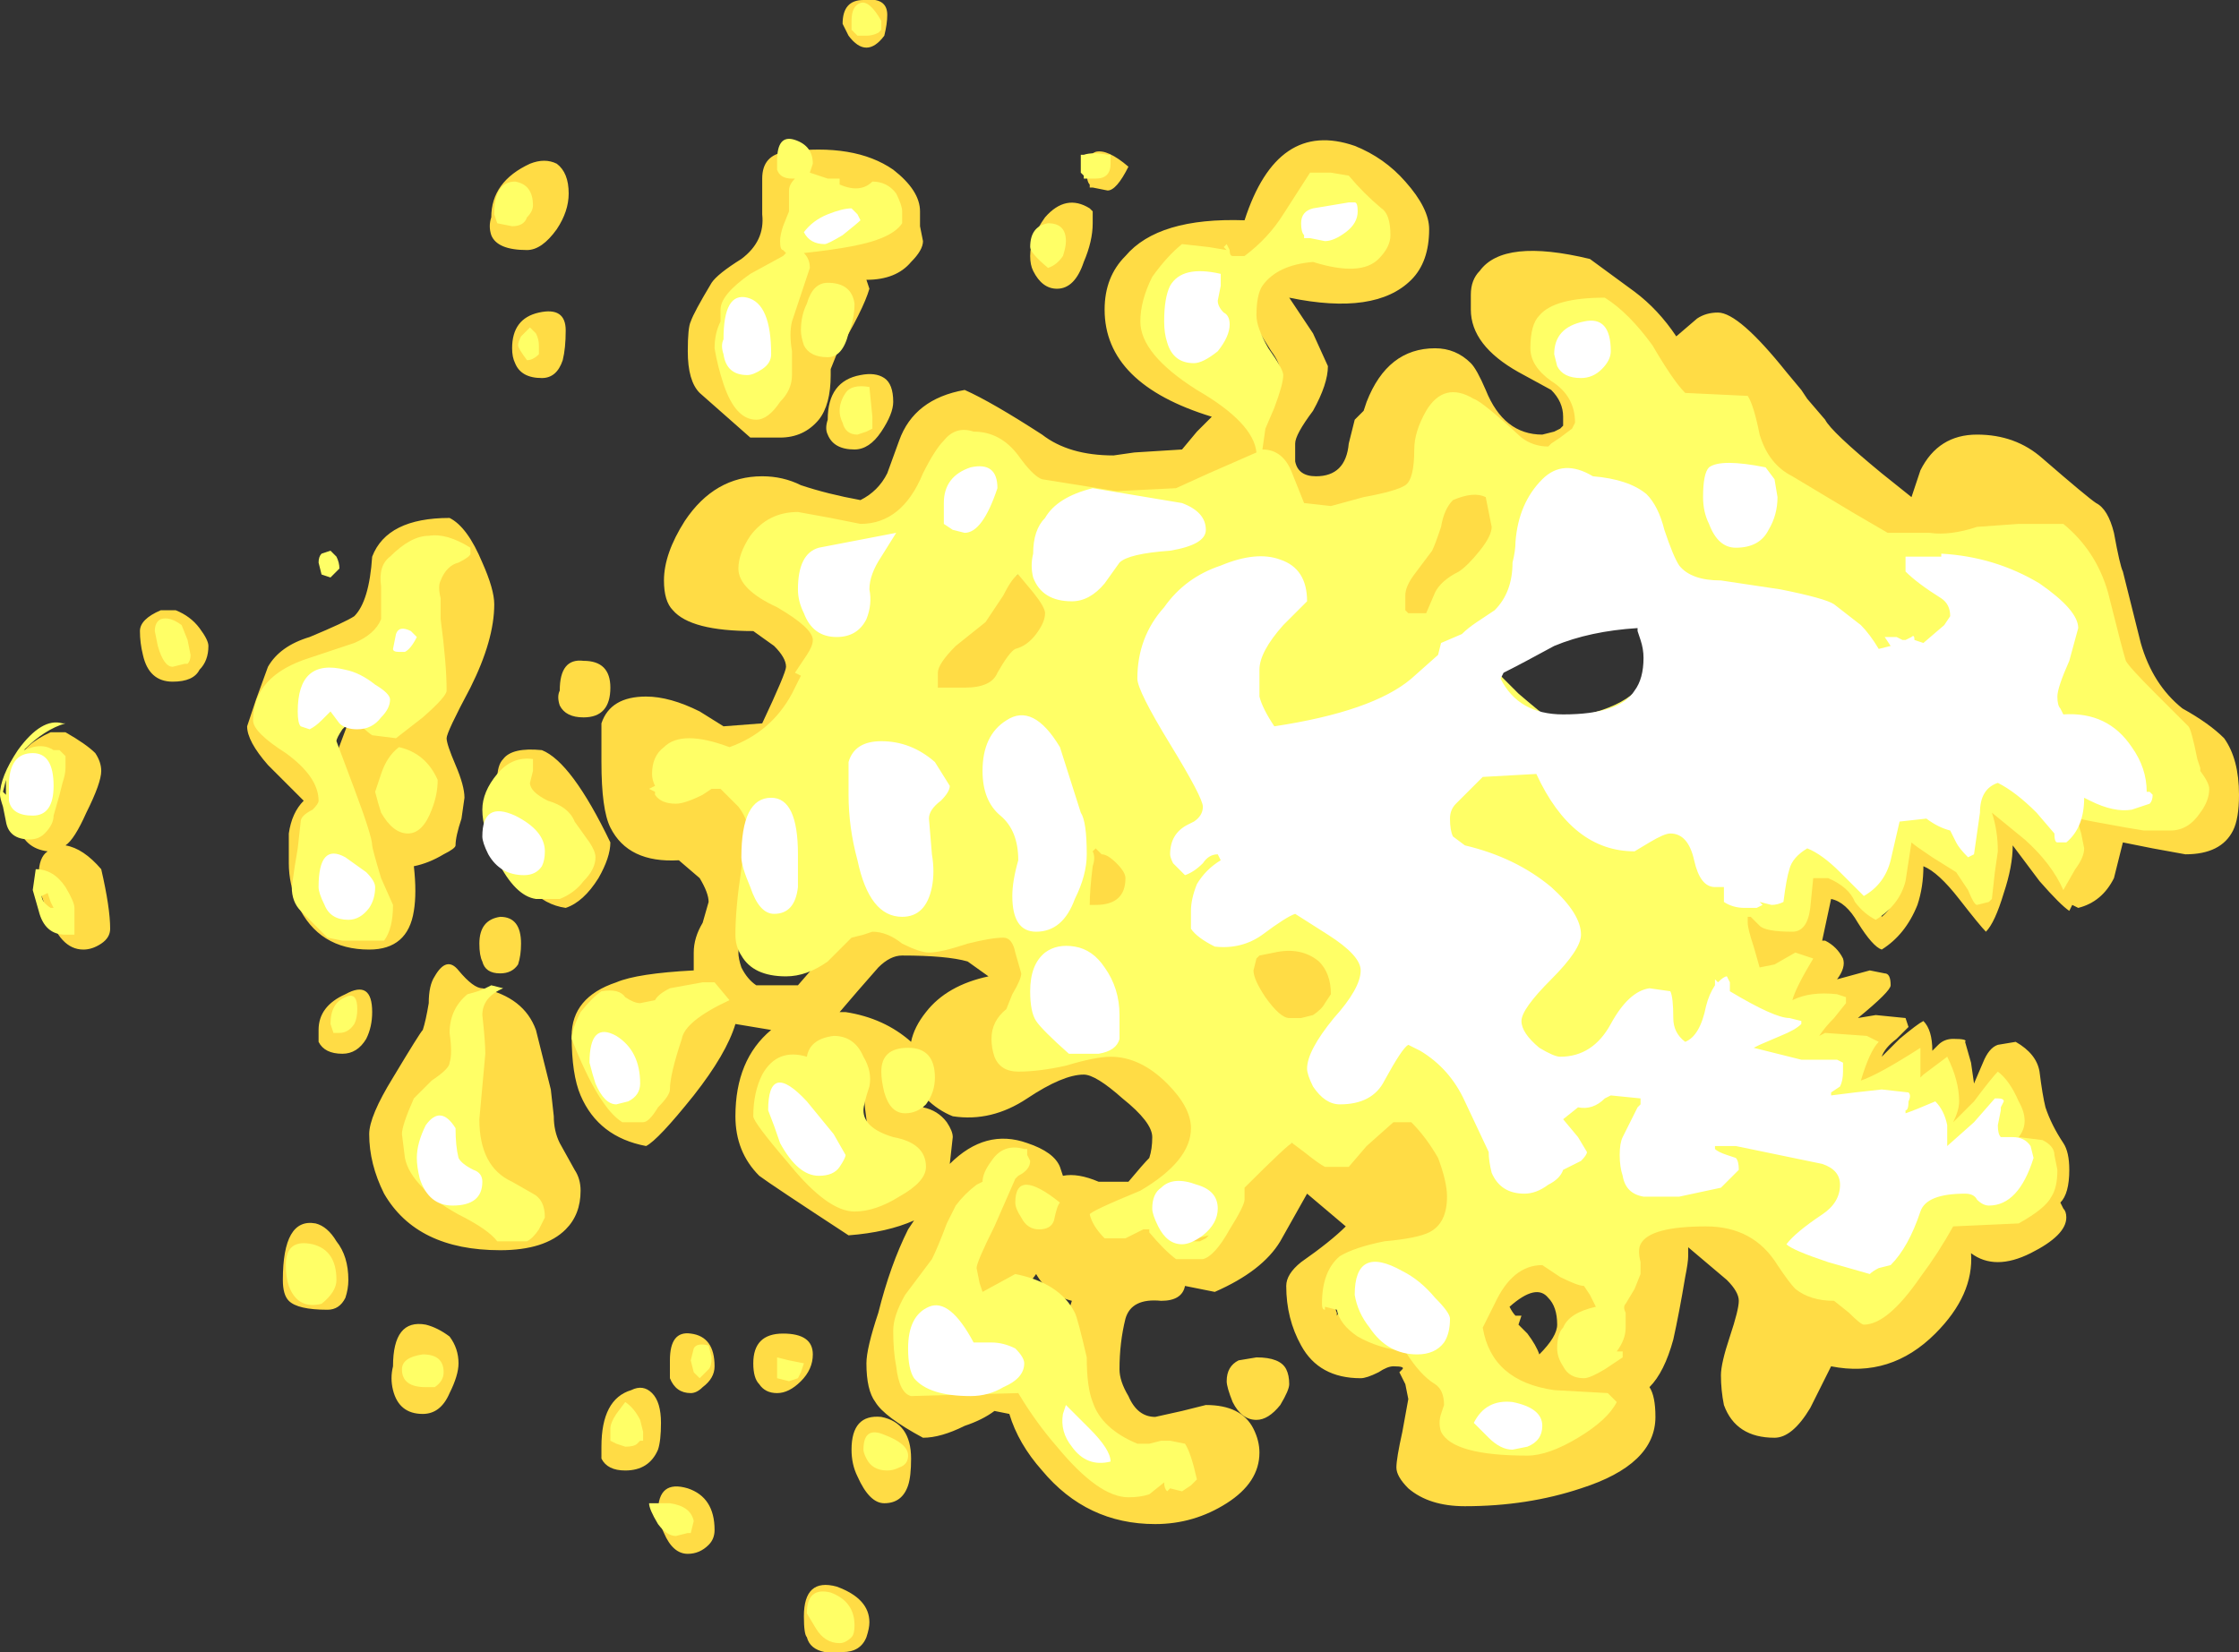 <?xml version="1.0" encoding="UTF-8" standalone="no"?>
<svg xmlns:ffdec="https://www.free-decompiler.com/flash" xmlns:xlink="http://www.w3.org/1999/xlink" ffdec:objectType="shape" height="27.75px" width="37.6px" xmlns="http://www.w3.org/2000/svg">
  <rect width="100%" height="100%" fill="#333333" stroke="none"/>
  <g transform="matrix(1.0, 0.0, 0.0, 1.0, 7.25, 37.4)">
    <path d="M25.0 -29.5 Q25.3 -30.1 25.95 -30.1 26.6 -30.1 27.05 -29.7 27.8 -29.05 27.95 -28.95 28.15 -28.85 28.25 -28.45 28.35 -27.9 28.4 -27.8 L28.7 -26.6 Q28.9 -25.9 29.4 -25.5 29.85 -25.25 30.1 -25.0 30.35 -24.65 30.35 -24.05 30.35 -23.65 30.25 -23.45 30.05 -23.05 29.45 -23.05 L28.9 -23.15 28.4 -23.25 28.25 -22.65 Q28.05 -22.25 27.65 -22.15 L27.55 -22.2 27.5 -22.1 Q27.35 -22.2 27.0 -22.6 L26.55 -23.2 Q26.55 -22.85 26.4 -22.4 26.25 -21.9 26.1 -21.75 26.0 -21.85 25.65 -22.3 25.3 -22.75 25.05 -22.85 25.05 -22.5 24.95 -22.2 24.75 -21.7 24.35 -21.45 24.2 -21.5 23.95 -21.9 23.75 -22.25 23.5 -22.3 L23.35 -21.6 23.4 -21.6 Q23.6 -21.5 23.7 -21.3 23.75 -21.15 23.6 -20.95 L24.15 -21.1 24.4 -21.05 Q24.5 -21.05 24.5 -20.85 24.5 -20.75 23.95 -20.3 L24.25 -20.35 24.75 -20.3 24.8 -20.15 24.6 -19.95 Q24.4 -19.8 24.35 -19.65 L24.65 -19.95 Q24.95 -20.2 25.05 -20.25 25.2 -20.1 25.2 -19.75 L25.3 -19.85 Q25.4 -19.95 25.55 -19.95 25.8 -19.95 25.75 -19.9 L25.85 -19.55 25.9 -19.2 26.05 -19.55 Q26.15 -19.8 26.3 -19.85 L26.6 -19.9 Q26.95 -19.7 27.0 -19.4 27.05 -19.0 27.1 -18.8 27.2 -18.5 27.4 -18.2 27.5 -18.05 27.5 -17.75 27.5 -17.35 27.35 -17.2 L27.4 -17.1 Q27.45 -17.05 27.45 -16.95 27.45 -16.65 26.85 -16.35 26.25 -16.05 25.85 -16.35 25.9 -15.65 25.25 -15.0 24.5 -14.25 23.5 -14.45 L23.15 -13.75 Q22.85 -13.25 22.55 -13.25 21.9 -13.25 21.7 -13.8 21.65 -14.05 21.65 -14.3 21.65 -14.5 21.8 -14.95 21.95 -15.4 21.95 -15.55 21.95 -15.7 21.75 -15.9 L21.1 -16.45 21.1 -16.3 Q21.1 -16.2 21.05 -15.95 20.95 -15.35 20.85 -14.9 20.7 -14.35 20.45 -14.1 20.55 -13.95 20.55 -13.6 20.55 -12.8 19.3 -12.4 18.4 -12.1 17.35 -12.1 16.75 -12.1 16.4 -12.4 16.2 -12.6 16.2 -12.75 16.2 -12.9 16.3 -13.35 L16.4 -13.9 16.35 -14.15 16.25 -14.35 16.3 -14.4 Q16.35 -14.45 16.15 -14.45 16.05 -14.45 15.9 -14.35 15.7 -14.25 15.6 -14.25 14.9 -14.25 14.6 -14.8 14.35 -15.25 14.35 -15.8 14.35 -16.0 14.6 -16.2 15.1 -16.55 15.35 -16.8 L14.7 -17.35 14.25 -16.55 Q13.95 -16.05 13.15 -15.7 L12.65 -15.8 Q12.6 -15.55 12.25 -15.55 11.75 -15.6 11.65 -15.25 11.55 -14.85 11.55 -14.4 11.55 -14.2 11.7 -13.95 11.85 -13.6 12.15 -13.6 L12.6 -13.7 13.0 -13.8 Q13.6 -13.8 13.8 -13.4 13.9 -13.2 13.9 -13.0 13.9 -12.5 13.35 -12.15 12.8 -11.8 12.15 -11.8 11.0 -11.8 10.25 -12.7 9.85 -13.15 9.7 -13.65 L9.45 -13.7 Q9.25 -13.55 8.95 -13.45 8.55 -13.25 8.25 -13.25 7.6 -13.6 7.45 -13.85 7.3 -14.05 7.3 -14.5 7.3 -14.75 7.5 -15.35 7.7 -16.15 8.0 -16.75 L8.1 -16.9 Q7.65 -16.7 7.0 -16.65 5.7 -17.5 5.5 -17.65 5.1 -18.05 5.1 -18.65 5.1 -19.6 5.7 -20.1 L5.1 -20.2 Q4.95 -19.7 4.4 -19.0 3.8 -18.25 3.6 -18.15 2.8 -18.3 2.5 -19.0 2.35 -19.35 2.35 -20.0 2.35 -20.65 3.1 -20.9 3.45 -21.05 4.4 -21.1 4.4 -21.25 4.4 -21.4 4.4 -21.65 4.55 -21.9 L4.65 -22.25 Q4.65 -22.4 4.5 -22.65 L4.15 -22.95 Q3.3 -22.9 3.0 -23.5 2.85 -23.8 2.85 -24.6 L2.85 -25.25 Q3.0 -25.7 3.6 -25.7 4.0 -25.7 4.5 -25.45 L4.9 -25.2 5.55 -25.25 Q5.95 -26.1 5.95 -26.2 5.95 -26.35 5.75 -26.55 L5.4 -26.8 Q4.35 -26.8 4.05 -27.15 3.9 -27.3 3.9 -27.65 3.9 -28.1 4.25 -28.65 4.75 -29.4 5.55 -29.4 5.9 -29.4 6.2 -29.25 6.65 -29.1 7.2 -29.0 7.5 -29.15 7.65 -29.45 L7.85 -30.0 Q8.1 -30.7 8.95 -30.85 9.4 -30.65 10.25 -30.1 10.7 -29.75 11.45 -29.75 L11.8 -29.8 12.6 -29.85 12.85 -30.15 Q13.0 -30.3 13.1 -30.4 11.3 -30.95 11.3 -32.2 11.3 -32.75 11.65 -33.1 12.2 -33.75 13.65 -33.7 14.2 -35.4 15.5 -34.95 16.0 -34.75 16.35 -34.35 16.75 -33.9 16.75 -33.55 16.75 -33.0 16.45 -32.7 15.85 -32.1 14.4 -32.4 L14.8 -31.8 15.05 -31.25 Q15.05 -30.95 14.8 -30.5 14.5 -30.1 14.5 -29.95 L14.5 -29.65 Q14.55 -29.4 14.85 -29.4 15.35 -29.4 15.4 -29.95 L15.5 -30.35 15.65 -30.5 15.7 -30.65 Q16.05 -31.55 16.85 -31.55 17.2 -31.55 17.45 -31.3 17.55 -31.2 17.7 -30.85 18.0 -30.1 18.65 -30.1 L18.85 -30.15 18.95 -30.2 19.0 -30.25 19.0 -30.4 Q19.0 -30.65 18.8 -30.85 L18.25 -31.15 Q17.45 -31.6 17.45 -32.2 L17.45 -32.45 Q17.45 -32.7 17.6 -32.85 18.0 -33.4 19.45 -33.05 L20.2 -32.5 Q20.6 -32.2 20.9 -31.75 L21.25 -32.05 Q21.4 -32.15 21.6 -32.15 21.95 -32.15 22.75 -31.15 L23.0 -30.85 23.1 -30.7 23.4 -30.35 Q23.5 -30.15 24.35 -29.45 L24.85 -29.05 25.0 -29.5 M7.6 -36.8 Q7.45 -36.6 7.3 -36.6 7.15 -36.6 7.0 -36.8 L6.9 -37.0 Q6.9 -37.4 7.25 -37.4 7.65 -37.45 7.65 -37.15 7.65 -37.0 7.6 -36.8 M5.2 -33.05 Q5.6 -33.35 5.55 -33.8 L5.55 -34.4 Q5.55 -34.8 5.95 -34.85 7.1 -35.0 7.75 -34.55 8.2 -34.2 8.2 -33.85 L8.2 -33.6 8.25 -33.35 Q8.25 -33.2 8.05 -33.0 7.8 -32.7 7.3 -32.7 L7.35 -32.55 Q7.25 -32.2 6.8 -31.45 L6.7 -31.2 6.7 -31.1 Q6.7 -30.6 6.5 -30.35 6.25 -30.05 5.85 -30.05 L5.35 -30.05 4.5 -30.8 Q4.3 -31.0 4.3 -31.5 4.3 -31.9 4.35 -32.0 4.4 -32.15 4.7 -32.65 4.8 -32.8 5.2 -33.05 M5.25 -32.1 L5.05 -31.5 Q5.05 -31.35 5.25 -31.1 L5.35 -30.9 5.35 -31.15 5.5 -32.0 5.8 -32.35 5.8 -32.5 5.25 -32.1 M2.25 -31.85 Q2.25 -31.55 2.2 -31.35 2.1 -31.05 1.85 -31.05 1.5 -31.05 1.4 -31.3 1.35 -31.4 1.35 -31.55 1.35 -32.05 1.8 -32.15 2.25 -32.25 2.25 -31.85 M2.1 -33.55 Q1.85 -33.2 1.6 -33.2 1.1 -33.2 1.0 -33.45 0.95 -33.6 1.0 -33.75 1.0 -34.35 1.65 -34.65 1.9 -34.75 2.1 -34.65 2.3 -34.5 2.3 -34.15 2.3 -33.85 2.1 -33.55 M11.1 -33.65 Q11.1 -33.35 10.95 -33.0 10.8 -32.55 10.5 -32.55 10.25 -32.55 10.1 -32.85 10.05 -32.95 10.05 -33.1 10.05 -33.4 10.3 -33.75 10.65 -34.15 11.05 -33.9 L11.1 -33.85 11.1 -33.65 M11.0 -34.5 Q11.0 -34.8 11.15 -34.85 11.35 -34.9 11.7 -34.6 11.5 -34.2 11.35 -34.2 L11.1 -34.25 11.05 -34.25 11.05 -34.3 Q11.0 -34.35 11.0 -34.5 M7.55 -30.15 Q7.35 -29.85 7.1 -29.85 6.75 -29.85 6.65 -30.1 6.6 -30.2 6.65 -30.35 6.65 -31.0 7.2 -31.1 7.45 -31.15 7.6 -31.05 7.75 -30.95 7.75 -30.65 7.75 -30.45 7.55 -30.15 M6.15 -28.5 L5.95 -27.55 6.45 -27.5 Q6.3 -27.45 6.05 -27.25 L6.65 -26.65 6.4 -25.05 5.35 -23.9 Q5.55 -23.8 5.6 -23.5 L5.4 -22.55 5.4 -22.2 5.3 -21.85 Q5.15 -21.55 5.15 -21.4 5.15 -21.3 5.2 -21.15 5.3 -20.95 5.45 -20.85 L6.15 -20.85 6.8 -21.6 Q7.35 -22.2 7.8 -22.2 9.2 -22.2 9.8 -21.7 10.1 -21.45 10.1 -21.05 10.1 -20.5 9.55 -20.3 L9.95 -19.8 Q10.3 -20.15 10.95 -20.15 11.55 -20.15 12.0 -19.8 L12.6 -19.25 12.85 -18.3 12.8 -17.75 12.25 -17.0 12.2 -16.95 13.25 -17.05 13.95 -18.05 16.5 -18.85 17.4 -17.75 Q17.4 -16.3 16.5 -16.3 L16.1 -16.5 Q15.95 -16.25 15.7 -16.1 L15.3 -15.85 15.15 -15.7 Q15.15 -15.45 15.2 -15.35 L15.2 -15.3 Q15.25 -15.4 15.4 -15.4 15.6 -15.5 16.05 -15.4 L16.35 -15.25 Q16.65 -15.1 16.9 -14.6 L17.75 -13.0 18.35 -13.05 19.5 -13.65 18.4 -13.65 17.45 -14.35 17.25 -14.95 Q17.25 -16.45 18.6 -16.45 L21.75 -17.0 22.75 -16.65 Q22.9 -16.65 23.5 -16.4 24.2 -16.1 24.3 -15.85 L25.05 -16.75 26.75 -17.3 27.0 -17.75 26.65 -18.05 Q26.45 -18.2 26.45 -18.35 L26.65 -18.85 26.65 -18.9 26.4 -18.75 26.25 -19.0 25.5 -18.35 25.4 -18.4 25.35 -18.55 Q25.35 -18.7 25.45 -18.85 L25.35 -19.2 25.05 -18.9 24.75 -18.9 24.55 -19.1 Q24.55 -19.25 24.65 -19.35 L24.45 -19.2 Q24.1 -18.9 23.85 -18.9 L23.6 -19.0 23.6 -19.15 23.7 -19.4 23.9 -19.65 23.05 -20.0 23.1 -20.15 22.8 -20.2 22.6 -20.4 21.95 -21.65 Q21.95 -21.95 22.1 -22.05 L22.95 -22.0 23.3 -23.0 Q23.5 -23.0 23.9 -22.65 24.25 -22.25 24.35 -22.0 24.6 -22.2 24.65 -22.65 L24.75 -23.45 26.15 -22.4 26.15 -23.85 26.8 -23.35 Q27.4 -22.8 27.45 -22.55 L27.55 -23.05 Q27.6 -23.45 27.6 -23.7 L27.8 -23.7 27.95 -23.85 Q28.1 -23.95 28.25 -23.95 L28.7 -23.9 Q28.95 -23.8 29.05 -23.7 L27.6 -27.7 25.95 -28.2 23.5 -28.55 22.6 -29.2 Q22.4 -29.35 22.25 -29.75 L20.05 -31.05 19.55 -31.15 Q19.75 -30.85 19.75 -30.45 L19.6 -29.85 Q19.35 -29.35 18.7 -29.35 18.4 -29.35 18.05 -29.55 L14.6 -28.65 13.3 -28.9 Q12.9 -28.65 12.8 -28.65 L12.45 -28.85 Q12.35 -28.9 12.35 -29.0 L12.35 -29.05 11.2 -28.95 Q10.25 -28.95 9.7 -29.4 L8.8 -30.05 8.4 -29.05 Q8.0 -28.2 7.25 -28.2 7.05 -28.2 6.45 -28.4 L6.15 -28.5 M14.55 -33.85 L14.25 -33.3 15.9 -33.35 15.6 -34.0 14.95 -34.25 14.55 -33.85 M12.65 -32.9 L12.05 -32.2 Q12.05 -31.75 12.55 -31.5 L13.85 -30.7 14.25 -31.15 Q14.25 -31.3 14.1 -31.5 L13.85 -31.9 13.65 -33.0 12.65 -32.9 M19.65 -31.95 L19.55 -32.0 19.4 -32.15 Q19.45 -32.05 19.65 -31.95 M17.8 -29.5 L18.0 -28.2 17.1 -26.7 Q16.7 -26.05 16.25 -26.05 L16.3 -27.6 16.7 -28.7 17.8 -29.5 M13.85 -21.8 Q14.1 -22.0 14.45 -21.9 L15.35 -20.8 Q15.35 -20.6 15.25 -20.35 15.05 -20.0 14.65 -20.0 L13.9 -20.65 13.55 -21.3 Q13.55 -21.65 13.85 -21.8 M11.75 -21.7 L11.3 -21.55 Q10.9 -21.55 10.75 -22.25 L10.65 -22.95 Q10.65 -23.5 11.0 -23.65 L11.9 -22.8 11.75 -21.7 M11.6 -18.95 Q11.15 -19.35 10.95 -19.35 10.6 -19.35 10.0 -18.95 9.4 -18.55 8.75 -18.65 8.5 -18.75 8.3 -18.95 L8.25 -18.8 Q8.5 -18.75 8.65 -18.55 8.75 -18.4 8.75 -18.3 L8.7 -17.85 Q9.3 -18.45 10.0 -18.2 10.45 -18.05 10.55 -17.8 L10.6 -17.65 Q10.85 -17.7 11.2 -17.55 L11.7 -17.55 Q11.95 -17.85 12.05 -17.95 12.1 -18.1 12.1 -18.3 12.1 -18.55 11.6 -18.95 M14.35 -14.4 Q14.4 -14.3 14.4 -14.15 14.4 -14.05 14.25 -13.8 14.05 -13.55 13.85 -13.55 13.6 -13.55 13.45 -13.85 13.35 -14.1 13.35 -14.2 13.35 -14.45 13.55 -14.55 L13.85 -14.6 Q14.25 -14.6 14.35 -14.4 M16.2 -17.2 L16.2 -17.2 M18.2 -15.3 L18.3 -15.3 18.25 -15.15 18.4 -15.0 Q18.55 -14.8 18.6 -14.65 18.9 -14.95 18.9 -15.15 18.9 -15.45 18.75 -15.6 18.55 -15.85 18.1 -15.45 18.15 -15.35 18.2 -15.3 M10.6 -26.55 L9.45 -25.3 8.55 -25.75 Q8.4 -26.0 8.4 -26.3 L8.9 -27.15 10.0 -27.85 10.3 -27.85 10.75 -27.55 Q10.8 -27.5 10.8 -27.2 L10.6 -26.55 M7.9 -21.35 Q7.7 -21.35 7.5 -21.15 L7.15 -20.75 6.85 -20.4 6.95 -20.4 Q7.6 -20.3 8.05 -19.9 8.1 -20.15 8.3 -20.4 8.65 -20.85 9.35 -21.0 L9.0 -21.25 Q8.65 -21.35 7.9 -21.35 M2.15 -25.55 Q2.1 -25.7 2.15 -25.8 2.15 -26.35 2.55 -26.3 3.0 -26.3 3.0 -25.85 3.0 -25.35 2.55 -25.35 2.25 -25.35 2.15 -25.55 M1.05 -27.25 Q1.05 -26.65 0.65 -25.85 0.25 -25.1 0.25 -25.0 0.25 -24.9 0.4 -24.55 0.55 -24.2 0.55 -24.0 L0.5 -23.65 Q0.4 -23.35 0.4 -23.2 0.4 -23.15 0.2 -23.05 -0.05 -22.9 -0.3 -22.85 -0.25 -22.4 -0.3 -22.1 -0.4 -21.45 -1.05 -21.45 -1.9 -21.45 -2.25 -22.2 -2.4 -22.55 -2.4 -22.9 L-2.4 -23.4 Q-2.35 -23.75 -2.15 -23.95 L-2.75 -24.55 Q-3.1 -24.95 -3.1 -25.2 L-2.95 -25.65 -2.75 -26.2 Q-2.55 -26.55 -2.05 -26.7 -1.45 -26.95 -1.3 -27.05 -1.05 -27.3 -1.0 -28.05 -0.75 -28.7 0.3 -28.7 0.6 -28.55 0.85 -27.95 1.05 -27.5 1.05 -27.25 M1.2 -24.65 Q1.35 -24.85 1.85 -24.8 2.35 -24.6 3.0 -23.25 3.0 -23.0 2.8 -22.65 2.55 -22.25 2.25 -22.15 1.55 -22.25 1.25 -23.25 1.1 -23.75 1.1 -24.3 1.1 -24.55 1.2 -24.65 M0.8 -21.55 Q0.8 -21.95 1.15 -22.0 1.5 -22.0 1.5 -21.55 1.5 -21.35 1.45 -21.2 1.35 -21.05 1.15 -21.05 0.9 -21.05 0.85 -21.25 0.8 -21.35 0.8 -21.55 M0.45 -21.1 Q0.7 -20.8 0.85 -20.8 1.55 -20.65 1.75 -20.1 L2.0 -19.1 2.05 -18.65 Q2.05 -18.4 2.15 -18.2 L2.4 -17.75 Q2.5 -17.6 2.5 -17.4 2.5 -17.0 2.25 -16.75 1.9 -16.4 1.15 -16.4 -0.25 -16.4 -0.8 -17.35 -1.05 -17.85 -1.05 -18.35 -1.05 -18.65 -0.65 -19.3 -0.2 -20.05 -0.15 -20.1 -0.1 -20.25 -0.05 -20.55 -0.05 -20.85 0.05 -21.0 0.25 -21.35 0.45 -21.1 M0.25 -19.25 L-0.25 -18.25 Q-0.25 -18.0 0.0 -17.65 0.35 -17.15 0.8 -17.15 L1.35 -17.25 Q0.55 -17.25 0.35 -18.05 0.3 -18.5 0.25 -19.25 M0.45 -14.5 Q0.45 -14.3 0.3 -14.0 0.15 -13.65 -0.15 -13.65 -0.55 -13.65 -0.65 -14.05 -0.7 -14.25 -0.65 -14.45 -0.65 -15.25 -0.1 -15.15 0.1 -15.1 0.3 -14.95 0.45 -14.75 0.45 -14.5 M4.75 -14.45 Q4.75 -14.25 4.55 -14.1 4.45 -14.0 4.35 -14.0 4.1 -14.0 4.0 -14.25 L4.0 -14.55 Q4.0 -15.05 4.35 -15.0 4.75 -14.95 4.75 -14.45 M5.4 -14.5 Q5.4 -15.0 5.9 -15.0 6.4 -15.0 6.4 -14.65 6.4 -14.4 6.2 -14.2 6.0 -14.0 5.8 -14.0 5.6 -14.0 5.5 -14.15 5.4 -14.25 5.4 -14.5 M7.0 -19.5 L6.15 -19.25 5.95 -19.05 6.4 -17.95 Q7.0 -17.35 7.2 -17.35 L7.7 -17.95 Q7.35 -17.95 7.3 -18.6 7.25 -18.95 7.25 -19.25 L7.0 -19.5 M8.15 -14.25 Q8.25 -14.05 8.4 -14.05 8.5 -14.05 8.9 -14.3 L9.45 -14.5 Q10.35 -14.5 10.55 -14.0 10.65 -13.8 10.65 -13.55 L11.25 -12.8 12.5 -12.8 Q10.65 -13.0 10.65 -15.0 10.65 -15.25 10.75 -15.55 10.35 -15.65 10.15 -16.0 9.8 -15.5 9.35 -15.5 L8.75 -15.95 8.8 -16.5 Q8.05 -14.9 8.05 -14.5 L8.15 -14.25 M8.0 -12.45 Q7.9 -12.15 7.6 -12.15 7.35 -12.15 7.15 -12.6 7.05 -12.8 7.05 -13.05 7.05 -13.65 7.55 -13.6 8.05 -13.5 8.05 -12.9 8.05 -12.6 8.0 -12.45 M6.25 -10.25 Q6.25 -10.9 6.8 -10.75 7.35 -10.55 7.35 -10.15 7.35 -10.05 7.3 -9.9 7.2 -9.65 6.9 -9.65 L6.6 -9.65 Q6.35 -9.7 6.3 -9.9 6.25 -9.95 6.25 -10.25 M3.8 -13.05 Q3.65 -12.7 3.25 -12.7 2.95 -12.7 2.85 -12.9 2.85 -13.0 2.85 -13.1 2.85 -13.9 3.35 -14.05 3.55 -14.15 3.7 -14.0 3.85 -13.85 3.85 -13.5 3.85 -13.2 3.8 -13.05 M3.8 -12.0 Q3.8 -12.55 4.3 -12.4 4.75 -12.25 4.75 -11.7 4.75 -11.55 4.65 -11.45 4.5 -11.3 4.3 -11.3 4.05 -11.3 3.9 -11.65 3.8 -11.85 3.8 -12.0 M-2.3 -25.2 L-1.65 -24.6 -1.35 -25.4 Q-1.15 -26.0 -1.05 -26.25 L-1.25 -26.2 Q-1.45 -26.1 -1.8 -26.0 L-2.2 -25.65 Q-2.3 -25.45 -2.3 -25.2 M-3.75 -26.55 Q-3.75 -26.3 -3.9 -26.15 -4.0 -25.95 -4.35 -25.95 -4.75 -25.95 -4.85 -26.4 -4.9 -26.6 -4.9 -26.8 -4.9 -27.0 -4.55 -27.15 L-4.3 -27.15 Q-4.05 -27.05 -3.9 -26.85 -3.75 -26.65 -3.75 -26.55 M-5.55 -21.55 Q-5.7 -21.45 -5.85 -21.45 -6.25 -21.45 -6.45 -22.1 -6.6 -22.4 -6.6 -22.7 -6.6 -23.0 -6.45 -23.1 -6.85 -23.15 -6.95 -23.55 -7.05 -23.8 -7.0 -24.05 L-6.95 -24.6 Q-6.85 -24.9 -6.4 -25.1 L-6.15 -25.1 Q-5.8 -24.9 -5.65 -24.75 -5.55 -24.6 -5.55 -24.45 -5.55 -24.25 -5.8 -23.75 -6.0 -23.3 -6.15 -23.2 -5.85 -23.15 -5.55 -22.8 -5.4 -22.15 -5.4 -21.8 -5.4 -21.65 -5.55 -21.55 M-1.45 -23.55 L-1.6 -23.3 Q-1.65 -23.15 -1.65 -23.0 L-1.05 -22.5 Q-1.05 -22.6 -1.15 -22.95 L-1.45 -23.55 M-1.1 -19.95 Q-1.25 -19.7 -1.5 -19.7 -1.8 -19.7 -1.9 -19.9 L-1.9 -20.1 Q-1.9 -20.5 -1.45 -20.7 -1.0 -20.95 -1.0 -20.4 -1.0 -20.15 -1.1 -19.95 M-1.45 -15.6 Q-1.55 -15.4 -1.75 -15.4 -2.25 -15.4 -2.4 -15.55 -2.5 -15.65 -2.5 -15.9 -2.5 -16.95 -1.95 -16.85 -1.75 -16.8 -1.6 -16.55 -1.4 -16.3 -1.4 -15.9 -1.4 -15.75 -1.45 -15.6" fill="#ffdc45" fill-rule="evenodd" stroke="none"/>
    <path d="M25.95 -28.55 L26.65 -28.6 27.4 -28.6 Q27.95 -28.15 28.15 -27.45 28.4 -26.45 28.45 -26.3 28.5 -26.2 28.95 -25.75 L29.5 -25.2 Q29.55 -25.15 29.65 -24.65 L29.7 -24.5 29.7 -24.45 Q29.85 -24.25 29.85 -24.15 29.85 -23.95 29.7 -23.75 29.5 -23.45 29.2 -23.45 L28.75 -23.45 28.45 -23.5 27.9 -23.6 27.65 -23.65 Q27.65 -23.55 27.7 -23.4 L27.75 -23.15 Q27.75 -23.0 27.6 -22.8 L27.4 -22.45 Q27.2 -22.9 26.75 -23.3 L26.2 -23.75 Q26.3 -23.45 26.3 -23.1 L26.25 -22.75 26.2 -22.3 26.15 -22.25 25.95 -22.2 Q25.9 -22.2 25.8 -22.45 L25.6 -22.75 25.2 -23.0 Q24.9 -23.2 24.85 -23.25 L24.75 -22.6 Q24.65 -22.2 24.25 -21.95 24.05 -22.05 23.9 -22.25 23.8 -22.5 23.45 -22.65 L23.2 -22.65 23.15 -22.15 Q23.1 -21.75 22.85 -21.75 22.4 -21.75 22.3 -21.85 L22.15 -22.0 22.1 -22.0 22.1 -21.9 Q22.1 -21.8 22.2 -21.5 L22.3 -21.15 22.55 -21.2 22.9 -21.4 23.2 -21.3 Q22.9 -20.8 22.85 -20.6 23.15 -20.75 23.6 -20.7 L23.75 -20.65 Q23.75 -20.75 23.75 -20.55 L23.55 -20.3 Q23.4 -20.15 23.3 -20.0 L23.4 -20.05 24.1 -20.0 24.3 -19.9 Q24.15 -19.75 24.0 -19.25 24.3 -19.35 25.0 -19.8 L25.0 -19.3 25.05 -19.35 25.45 -19.65 Q25.65 -19.25 25.65 -18.9 25.65 -18.75 25.55 -18.55 L25.9 -18.9 Q26.2 -19.3 26.3 -19.4 26.5 -19.25 26.65 -18.9 26.85 -18.55 26.65 -18.3 L27.05 -18.25 Q27.25 -18.15 27.25 -18.0 L27.3 -17.75 Q27.3 -17.45 27.2 -17.3 27.1 -17.1 26.65 -16.85 L25.55 -16.8 Q25.3 -16.35 25.0 -15.95 24.45 -15.15 24.05 -15.15 24.0 -15.15 23.8 -15.35 L23.55 -15.55 Q23.15 -15.55 22.9 -15.75 22.8 -15.85 22.6 -16.15 22.2 -16.8 21.4 -16.8 20.45 -16.8 20.3 -16.5 20.25 -16.4 20.3 -16.2 L20.3 -16.0 20.2 -15.75 20.05 -15.5 Q20.0 -15.45 20.05 -15.35 L20.05 -15.1 Q20.05 -14.9 19.9 -14.7 L20.0 -14.7 20.0 -14.6 19.7 -14.4 Q19.45 -14.25 19.35 -14.25 19.1 -14.25 19.0 -14.45 18.9 -14.6 18.9 -14.75 18.9 -15.0 19.0 -15.1 19.1 -15.35 19.55 -15.45 L19.45 -15.65 19.35 -15.8 Q19.25 -15.8 18.95 -15.95 L18.65 -16.15 Q18.15 -16.15 17.85 -15.5 L17.65 -15.1 Q17.8 -14.2 18.85 -14.05 L19.75 -14.0 19.9 -13.85 Q19.75 -13.55 19.25 -13.25 18.75 -12.95 18.4 -12.95 17.15 -12.95 16.95 -13.35 16.9 -13.5 16.95 -13.65 L17.0 -13.8 Q17.0 -14.05 16.85 -14.15 16.6 -14.3 16.35 -14.7 15.9 -14.75 15.55 -14.95 15.25 -15.15 15.2 -15.4 L15.0 -15.45 15.0 -15.4 Q14.95 -15.4 14.95 -15.5 14.95 -16.05 15.25 -16.3 15.5 -16.45 16.0 -16.55 16.55 -16.6 16.75 -16.7 17.05 -16.85 17.05 -17.3 17.05 -17.55 16.9 -17.95 16.7 -18.3 16.45 -18.55 L16.15 -18.55 15.7 -18.15 15.4 -17.8 15.0 -17.8 Q14.9 -17.85 14.65 -18.05 L14.45 -18.2 Q14.4 -18.2 13.65 -17.45 L13.65 -17.25 Q13.65 -17.15 13.4 -16.75 13.15 -16.3 12.95 -16.25 L12.5 -16.25 Q12.3 -16.4 12.05 -16.7 L12.05 -16.75 11.95 -16.75 11.65 -16.6 11.3 -16.6 Q11.1 -16.8 11.05 -17.0 11.05 -17.05 11.9 -17.4 12.75 -17.9 12.75 -18.45 12.75 -18.8 12.35 -19.2 11.9 -19.65 11.4 -19.65 11.15 -19.65 10.65 -19.5 10.2 -19.4 9.85 -19.4 9.55 -19.4 9.45 -19.65 9.4 -19.8 9.4 -19.95 9.4 -20.25 9.65 -20.45 L9.75 -20.7 Q9.9 -20.95 9.9 -21.05 L9.8 -21.4 Q9.75 -21.65 9.6 -21.65 9.4 -21.65 9.0 -21.55 8.55 -21.4 8.35 -21.4 8.2 -21.4 7.9 -21.55 7.65 -21.75 7.4 -21.75 L7.25 -21.7 7.05 -21.65 6.65 -21.25 Q6.3 -21.0 5.95 -21.0 5.4 -21.0 5.2 -21.35 5.1 -21.5 5.1 -21.7 5.1 -22.15 5.2 -22.8 L5.3 -23.5 Q5.3 -23.65 5.15 -23.85 L4.85 -24.15 4.7 -24.15 4.55 -24.05 Q4.25 -23.9 4.1 -23.9 3.85 -23.9 3.75 -24.05 L3.75 -24.1 3.65 -24.15 3.75 -24.2 Q3.7 -24.3 3.7 -24.4 3.7 -24.7 3.9 -24.85 4.2 -25.15 5.0 -24.85 5.7 -25.1 6.05 -25.75 L6.2 -26.05 6.1 -26.1 6.3 -26.4 Q6.4 -26.55 6.4 -26.65 6.4 -26.85 5.8 -27.2 5.15 -27.5 5.15 -27.85 5.15 -28.1 5.35 -28.4 5.65 -28.8 6.15 -28.8 L6.7 -28.7 7.2 -28.6 Q7.9 -28.6 8.25 -29.45 8.45 -29.85 8.6 -30.0 8.8 -30.25 9.1 -30.15 9.55 -30.15 9.85 -29.75 10.1 -29.4 10.25 -29.35 L11.5 -29.15 12.5 -29.2 13.05 -29.45 13.85 -29.8 Q13.8 -30.3 12.85 -30.85 11.9 -31.45 11.9 -32.0 11.9 -32.35 12.1 -32.75 12.35 -33.1 12.6 -33.3 L13.05 -33.25 13.35 -33.2 13.3 -33.25 13.35 -33.3 13.4 -33.2 Q13.4 -33.1 13.45 -33.1 L13.65 -33.1 Q14.05 -33.4 14.3 -33.8 L14.75 -34.5 15.1 -34.5 15.4 -34.45 Q15.65 -34.15 15.95 -33.9 16.1 -33.8 16.1 -33.45 16.1 -33.25 15.9 -33.05 15.6 -32.75 14.8 -33.0 14.2 -32.95 13.95 -32.6 13.85 -32.45 13.85 -32.1 13.85 -31.9 14.05 -31.55 14.3 -31.2 14.3 -31.1 14.3 -30.95 14.15 -30.55 L14.0 -30.2 13.95 -29.85 Q14.3 -29.85 14.45 -29.45 L14.65 -28.95 15.1 -28.9 15.65 -29.05 Q16.2 -29.15 16.35 -29.25 16.5 -29.35 16.5 -29.85 16.5 -30.15 16.7 -30.5 17.0 -31.0 17.5 -30.7 17.65 -30.65 18.3 -30.05 18.5 -29.9 18.75 -29.9 L18.8 -29.95 18.95 -30.05 19.15 -30.2 19.2 -30.3 Q19.2 -30.75 18.8 -31.0 18.45 -31.25 18.45 -31.55 18.45 -31.95 18.6 -32.1 18.85 -32.4 19.7 -32.4 20.1 -32.15 20.5 -31.6 20.85 -31.0 21.05 -30.8 L22.1 -30.75 Q22.2 -30.6 22.3 -30.1 22.45 -29.6 22.85 -29.4 L23.85 -28.8 24.45 -28.45 25.15 -28.45 Q25.5 -28.4 25.95 -28.55 M7.55 -36.9 L7.5 -36.85 Q7.4 -36.8 7.3 -36.8 L7.15 -36.8 7.05 -36.9 7.05 -37.05 Q7.05 -37.3 7.2 -37.35 7.35 -37.4 7.55 -37.05 L7.55 -36.9 M4.85 -32.2 Q4.85 -32.45 5.35 -32.8 L5.9 -33.1 5.95 -33.15 5.9 -33.2 Q5.85 -33.2 5.85 -33.35 5.85 -33.45 5.9 -33.6 L6.0 -33.85 Q6.0 -34.05 6.0 -34.2 6.0 -34.3 6.1 -34.4 L6.05 -34.4 Q5.85 -34.4 5.8 -34.55 L5.8 -34.7 Q5.8 -35.15 6.1 -35.05 6.4 -34.95 6.4 -34.65 L6.35 -34.5 6.65 -34.4 6.85 -34.4 6.85 -34.3 Q7.2 -34.15 7.4 -34.35 7.65 -34.35 7.8 -34.15 7.9 -33.95 7.9 -33.85 L7.9 -33.65 Q7.8 -33.5 7.55 -33.4 7.2 -33.25 6.25 -33.15 6.35 -33.05 6.35 -32.9 L6.05 -32.0 Q6.0 -31.8 6.05 -31.5 L6.05 -31.1 Q6.05 -30.85 5.85 -30.65 5.65 -30.35 5.45 -30.35 5.1 -30.35 4.9 -30.95 4.8 -31.25 4.75 -31.55 4.75 -31.8 4.85 -32.0 4.85 -32.1 4.85 -32.2 M1.7 -33.95 Q1.7 -33.85 1.6 -33.75 1.55 -33.6 1.35 -33.6 L1.1 -33.65 1.05 -33.8 Q1.05 -34.35 1.4 -34.35 1.7 -34.3 1.7 -33.95 M1.8 -31.6 L1.8 -31.45 Q1.7 -31.35 1.6 -31.35 1.45 -31.55 1.45 -31.6 1.45 -31.65 1.5 -31.75 L1.65 -31.9 1.75 -31.8 Q1.8 -31.7 1.8 -31.6 M10.95 -34.8 Q11.1 -34.85 11.35 -34.8 L11.4 -34.8 11.4 -34.65 Q11.4 -34.4 11.15 -34.4 L10.95 -34.4 10.95 -34.45 10.9 -34.5 Q10.9 -34.55 10.9 -34.7 L10.9 -34.8 10.95 -34.8 M10.6 -33.1 Q10.5 -32.95 10.35 -32.9 10.05 -33.15 10.05 -33.25 10.05 -33.6 10.35 -33.65 10.65 -33.65 10.65 -33.35 10.65 -33.25 10.6 -33.1 M6.3 -32.3 Q6.4 -32.65 6.65 -32.65 7.05 -32.65 7.1 -32.3 7.1 -32.05 7.0 -31.8 6.9 -31.4 6.65 -31.4 6.35 -31.4 6.25 -31.6 6.2 -31.75 6.2 -31.85 6.2 -32.1 6.3 -32.3 M7.4 -30.4 L7.4 -30.2 7.3 -30.15 7.15 -30.1 Q6.95 -30.1 6.9 -30.3 6.85 -30.4 6.85 -30.5 6.85 -30.65 6.95 -30.8 7.05 -30.95 7.35 -30.9 L7.4 -30.4 M16.95 -28.55 Q16.85 -28.25 16.8 -28.15 L16.5 -27.75 Q16.35 -27.55 16.35 -27.4 16.35 -27.2 16.35 -27.15 L16.4 -27.1 16.7 -27.1 16.85 -27.45 Q16.95 -27.65 17.25 -27.8 17.4 -27.9 17.6 -28.15 17.8 -28.4 17.8 -28.55 L17.7 -29.05 Q17.5 -29.15 17.15 -29.0 17.0 -28.85 16.95 -28.55 M20.5 -27.1 L18.7 -26.65 17.9 -26.1 18.25 -25.75 Q18.6 -25.45 18.8 -25.3 20.15 -25.45 20.4 -26.05 L20.5 -27.1 M13.9 -21.35 L13.85 -21.3 13.8 -21.1 Q13.8 -20.95 14.0 -20.65 14.25 -20.3 14.4 -20.3 L14.6 -20.3 14.8 -20.35 Q14.95 -20.45 15.0 -20.55 L15.1 -20.7 Q15.1 -21.05 14.9 -21.25 14.6 -21.5 14.15 -21.4 L13.9 -21.35 M12.9 -16.55 L13.0 -16.6 13.05 -16.65 12.85 -16.6 12.7 -16.55 12.9 -16.55 M10.3 -27.1 Q10.3 -27.2 10.1 -27.45 L9.85 -27.75 Q9.75 -27.7 9.6 -27.4 L9.3 -26.95 8.8 -26.55 Q8.5 -26.25 8.5 -26.1 L8.5 -25.85 8.95 -25.85 Q9.4 -25.85 9.5 -26.1 9.7 -26.45 9.8 -26.5 10.0 -26.55 10.15 -26.75 10.3 -26.95 10.3 -27.1 M11.1 -23.1 Q11.15 -23.0 11.1 -22.85 11.05 -22.45 11.05 -22.2 L11.15 -22.2 Q11.65 -22.2 11.65 -22.65 11.65 -22.75 11.5 -22.9 11.35 -23.05 11.25 -23.05 L11.15 -23.15 11.1 -23.1 M0.25 -25.8 Q0.25 -25.7 -0.15 -25.35 L-0.6 -25.0 -1.0 -25.05 Q-1.15 -25.15 -1.3 -25.35 L-1.5 -25.15 Q-1.6 -25.0 -1.6 -24.95 L-1.3 -24.15 Q-1.0 -23.35 -1.0 -23.2 -1.0 -23.15 -0.85 -22.65 L-0.65 -22.2 Q-0.65 -21.8 -0.8 -21.6 L-1.5 -21.6 -1.75 -21.65 -2.2 -22.1 Q-2.35 -22.25 -2.35 -22.5 L-2.3 -22.85 -2.25 -23.15 -2.2 -23.6 Q-2.2 -23.7 -2.0 -23.8 -1.9 -23.9 -1.9 -23.95 -1.9 -24.35 -2.45 -24.75 -3.0 -25.1 -3.0 -25.3 -3.0 -26.05 -2.05 -26.35 L-1.3 -26.6 Q-0.95 -26.75 -0.85 -27.0 -0.85 -27.1 -0.85 -27.55 -0.9 -27.9 -0.7 -28.05 -0.35 -28.4 -0.05 -28.4 0.25 -28.45 0.65 -28.2 L0.65 -28.1 Q0.65 -28.05 0.45 -27.95 0.25 -27.9 0.15 -27.65 0.1 -27.55 0.15 -27.35 L0.15 -27.0 Q0.25 -26.25 0.25 -25.8 M1.95 -23.95 Q2.3 -23.85 2.4 -23.6 L2.65 -23.25 Q2.75 -23.1 2.75 -23.0 2.75 -22.8 2.55 -22.6 2.4 -22.4 2.15 -22.3 L1.75 -22.3 Q1.4 -22.35 1.1 -22.95 0.85 -23.45 0.85 -23.8 0.85 -24.1 1.1 -24.4 1.35 -24.7 1.7 -24.65 1.7 -24.55 1.7 -24.45 L1.65 -24.25 Q1.65 -24.1 1.95 -23.95 M0.0 -23.8 Q-0.15 -23.4 -0.4 -23.4 -0.65 -23.4 -0.85 -23.75 -0.9 -23.9 -0.95 -24.1 L-0.85 -24.4 Q-0.75 -24.7 -0.55 -24.85 -0.1 -24.75 0.1 -24.3 0.1 -24.05 0.0 -23.8 M5.0 -20.6 Q4.25 -20.25 4.2 -19.95 4.0 -19.35 4.0 -19.1 4.0 -19.0 3.8 -18.8 3.65 -18.55 3.55 -18.55 L3.2 -18.55 Q2.8 -18.8 2.35 -19.95 2.35 -20.1 2.5 -20.4 2.7 -20.65 2.85 -20.75 3.15 -20.8 3.25 -20.65 3.4 -20.55 3.5 -20.55 L3.75 -20.6 Q3.8 -20.7 4.0 -20.8 L4.55 -20.9 4.75 -20.9 5.0 -20.6 M5.55 -19.35 Q5.8 -19.8 6.3 -19.65 6.35 -19.95 6.75 -20.0 7.1 -20.0 7.25 -19.65 7.4 -19.4 7.35 -19.15 7.25 -18.85 7.25 -18.75 7.25 -18.45 7.75 -18.3 8.3 -18.2 8.3 -17.8 8.3 -17.55 7.85 -17.3 7.45 -17.05 7.1 -17.05 6.65 -17.05 6.0 -17.85 5.4 -18.55 5.4 -18.65 5.4 -19.05 5.55 -19.35 M1.0 -20.85 L1.2 -20.8 Q0.85 -20.65 0.85 -20.35 0.9 -19.9 0.9 -19.7 L0.8 -18.6 Q0.8 -17.8 1.35 -17.55 L1.7 -17.35 Q1.9 -17.25 1.9 -16.95 L1.8 -16.75 Q1.7 -16.6 1.6 -16.55 L1.1 -16.55 Q0.95 -16.75 0.45 -17.0 0.0 -17.25 -0.15 -17.45 -0.4 -17.7 -0.45 -17.95 L-0.5 -18.35 Q-0.5 -18.5 -0.3 -18.95 L0.0 -19.25 Q0.3 -19.45 0.3 -19.55 0.35 -19.7 0.3 -20.05 0.3 -20.45 0.6 -20.7 0.8 -20.75 0.9 -20.8 L1.0 -20.85 M4.7 -14.6 Q4.7 -14.45 4.65 -14.4 L4.5 -14.25 4.4 -14.35 4.35 -14.55 4.4 -14.75 Q4.45 -14.85 4.65 -14.8 L4.7 -14.6 M10.0 -18.1 L10.0 -18.0 10.05 -17.9 Q10.05 -17.75 9.85 -17.65 L9.8 -17.6 9.45 -16.8 Q9.15 -16.2 9.15 -16.1 L9.2 -15.85 9.25 -15.7 9.8 -16.0 Q10.55 -15.85 10.8 -15.35 10.85 -15.25 11.0 -14.6 11.0 -14.1 11.1 -13.85 11.25 -13.4 11.85 -13.15 L12.05 -13.15 12.25 -13.2 12.4 -13.2 12.65 -13.15 Q12.75 -13.0 12.85 -12.55 L12.75 -12.45 12.6 -12.35 12.4 -12.4 12.35 -12.35 Q12.3 -12.4 12.3 -12.5 L12.05 -12.3 Q11.9 -12.25 11.7 -12.25 11.2 -12.25 10.5 -13.1 10.15 -13.5 9.85 -14.0 L8.05 -13.95 Q7.85 -14.0 7.8 -14.45 7.75 -14.7 7.75 -15.05 7.75 -15.3 7.95 -15.65 L8.4 -16.25 Q8.5 -16.45 8.65 -16.85 8.7 -16.95 8.8 -17.15 8.95 -17.35 9.15 -17.5 L9.25 -17.55 Q9.25 -17.7 9.4 -17.9 9.6 -18.2 9.95 -18.1 L10.0 -18.1 M8.3 -18.85 Q8.15 -18.7 7.95 -18.7 7.7 -18.7 7.6 -19.05 7.55 -19.25 7.55 -19.4 7.55 -19.8 8.0 -19.8 8.45 -19.8 8.45 -19.3 8.45 -19.05 8.3 -18.85 M8.65 -16.6 L8.65 -16.6 M6.0 -14.2 L5.8 -14.25 5.8 -14.45 Q5.8 -14.65 5.8 -14.6 L6.0 -14.55 6.25 -14.5 6.2 -14.35 6.15 -14.25 6.0 -14.2 M10.45 -16.9 Q10.4 -16.75 10.2 -16.75 10.0 -16.75 9.9 -16.95 9.8 -17.1 9.8 -17.2 9.8 -17.8 10.55 -17.2 10.5 -17.15 10.45 -16.9 M7.3 -12.9 Q7.25 -13.0 7.25 -13.05 7.25 -13.45 7.6 -13.3 8.0 -13.15 8.0 -12.95 8.0 -12.8 7.85 -12.75 7.75 -12.7 7.65 -12.7 7.4 -12.7 7.3 -12.9 M6.3 -10.3 Q6.3 -10.75 6.7 -10.65 7.1 -10.5 7.1 -10.1 7.1 -9.95 7.05 -9.9 6.95 -9.8 6.85 -9.8 6.6 -9.8 6.45 -10.05 L6.3 -10.3 M3.25 -13.85 Q3.4 -13.75 3.5 -13.55 L3.55 -13.35 3.55 -13.2 3.5 -13.2 3.45 -13.15 Q3.4 -13.1 3.25 -13.1 L3.1 -13.15 3.0 -13.2 3.0 -13.4 Q3.0 -13.5 3.1 -13.65 L3.25 -13.85 M4.1 -11.6 Q3.95 -11.6 3.8 -11.8 3.65 -12.05 3.65 -12.15 L4.0 -12.15 Q4.35 -12.1 4.4 -11.85 L4.35 -11.65 4.3 -11.65 4.1 -11.6 M0.05 -14.1 L-0.1 -14.1 Q-0.5 -14.1 -0.5 -14.4 -0.5 -14.6 -0.15 -14.65 0.2 -14.65 0.2 -14.35 0.2 -14.2 0.05 -14.1 M-1.7 -28.15 L-1.6 -28.05 Q-1.55 -27.95 -1.55 -27.85 -1.65 -27.75 -1.7 -27.7 L-1.85 -27.75 -1.9 -27.95 Q-1.9 -28.05 -1.85 -28.1 L-1.7 -28.15 M-4.1 -26.65 L-4.05 -26.4 Q-4.05 -26.3 -4.1 -26.25 L-4.15 -26.25 -4.35 -26.2 Q-4.5 -26.2 -4.6 -26.55 L-4.65 -26.8 Q-4.65 -26.95 -4.55 -27.0 -4.4 -27.05 -4.2 -26.9 L-4.1 -26.65 M-6.7 -24.85 Q-6.5 -24.9 -6.35 -24.8 L-6.25 -24.8 -6.15 -24.7 Q-6.15 -24.65 -6.15 -24.5 -6.15 -24.4 -6.2 -24.25 L-6.25 -24.05 -6.35 -23.7 Q-6.35 -23.55 -6.5 -23.4 -6.6 -23.3 -6.75 -23.3 -7.1 -23.3 -7.15 -23.6 L-7.2 -23.85 Q-7.25 -24.0 -7.25 -24.05 -7.25 -24.35 -6.95 -24.8 -6.55 -25.35 -6.2 -25.25 L-6.15 -25.25 Q-6.5 -25.15 -6.85 -24.8 L-6.7 -24.85 M-7.15 -24.3 L-7.2 -24.1 -7.15 -24.05 -7.15 -24.3 M-6.35 -22.15 L-6.4 -22.25 -6.45 -22.4 -6.55 -22.35 Q-6.55 -22.25 -6.4 -22.15 L-6.35 -22.15 M-6.0 -22.15 L-6.0 -21.7 -6.15 -21.7 Q-6.5 -21.7 -6.6 -22.1 L-6.7 -22.45 -6.65 -22.8 Q-6.35 -22.8 -6.15 -22.5 -6.0 -22.25 -6.0 -22.15 M-1.3 -20.2 Q-1.4 -20.05 -1.55 -20.05 L-1.65 -20.05 -1.7 -20.2 Q-1.7 -20.55 -1.45 -20.65 -1.25 -20.75 -1.25 -20.45 -1.25 -20.3 -1.3 -20.2 M-1.6 -15.9 Q-1.6 -15.7 -1.85 -15.5 -2.25 -15.4 -2.4 -15.8 -2.45 -15.95 -2.45 -16.15 -2.45 -16.6 -2.0 -16.5 -1.6 -16.4 -1.6 -15.9" fill="#ffff66" fill-rule="evenodd" stroke="none"/>
    <path d="M5.55 -31.2 Q5.4 -31.1 5.3 -31.1 4.95 -31.1 4.9 -31.45 4.85 -31.6 4.9 -31.7 4.9 -32.5 5.3 -32.4 5.7 -32.3 5.7 -31.45 5.7 -31.3 5.55 -31.2 M6.25 -33.5 Q6.4 -33.7 6.65 -33.8 6.9 -33.9 7.05 -33.9 L7.15 -33.8 7.2 -33.7 Q7.15 -33.65 6.9 -33.45 6.65 -33.3 6.6 -33.3 6.35 -33.3 6.25 -33.5 M8.6 -28.95 Q8.6 -29.4 9.05 -29.55 9.5 -29.65 9.5 -29.2 9.25 -28.45 8.95 -28.45 L8.75 -28.5 8.6 -28.6 8.6 -28.95 M11.1 -29.2 L12.6 -28.95 Q13.0 -28.8 13.0 -28.5 13.0 -28.25 12.4 -28.15 11.7 -28.1 11.55 -27.95 L11.3 -27.6 Q11.05 -27.3 10.75 -27.3 10.25 -27.3 10.1 -27.7 10.05 -27.9 10.1 -28.1 10.1 -28.5 10.3 -28.7 10.5 -29.05 11.1 -29.2 M15.4 -34.0 L15.5 -34.0 Q15.55 -34.0 15.55 -33.85 15.55 -33.65 15.35 -33.5 15.15 -33.35 15.0 -33.35 L14.75 -33.4 14.65 -33.4 14.65 -33.45 Q14.6 -33.5 14.6 -33.65 14.6 -33.85 14.8 -33.9 L15.4 -34.0 M13.25 -32.8 L13.25 -32.6 13.2 -32.35 Q13.2 -32.25 13.3 -32.15 13.4 -32.1 13.4 -31.95 13.4 -31.75 13.2 -31.5 12.95 -31.3 12.8 -31.3 12.45 -31.3 12.35 -31.65 12.3 -31.8 12.3 -32.0 12.3 -32.4 12.4 -32.6 12.6 -32.95 13.25 -32.8 M19.3 -31.05 Q19.0 -31.05 18.9 -31.25 L18.85 -31.45 Q18.85 -31.9 19.35 -32.0 19.8 -32.1 19.8 -31.5 19.8 -31.35 19.65 -31.2 19.5 -31.05 19.3 -31.05 M18.65 -29.35 Q19.0 -29.7 19.5 -29.4 20.1 -29.35 20.4 -29.1 20.6 -28.9 20.7 -28.5 20.85 -28.05 20.95 -27.9 21.15 -27.65 21.65 -27.65 L22.65 -27.5 Q23.4 -27.35 23.55 -27.25 L24.0 -26.9 Q24.15 -26.75 24.3 -26.5 L24.5 -26.55 24.4 -26.7 24.6 -26.7 24.7 -26.65 24.75 -26.65 24.85 -26.7 Q24.9 -26.75 24.9 -26.65 L25.05 -26.6 25.4 -26.9 25.5 -27.05 Q25.5 -27.25 25.35 -27.35 24.95 -27.6 24.75 -27.8 L24.75 -28.05 25.35 -28.05 25.35 -28.1 Q26.25 -28.05 27.0 -27.6 27.65 -27.15 27.65 -26.85 L27.5 -26.3 Q27.3 -25.85 27.3 -25.7 27.3 -25.55 27.35 -25.5 L27.4 -25.4 Q28.15 -25.45 28.55 -24.85 28.8 -24.5 28.8 -24.1 L28.85 -24.1 28.9 -24.05 Q28.9 -23.95 28.85 -23.9 L28.55 -23.8 Q28.25 -23.75 27.85 -23.95 L27.75 -24.0 Q27.75 -23.5 27.45 -23.25 L27.3 -23.25 Q27.25 -23.25 27.25 -23.4 L26.95 -23.75 Q26.6 -24.1 26.3 -24.25 26.0 -24.15 26.0 -23.75 L25.9 -23.05 25.8 -23.0 Q25.65 -23.15 25.6 -23.25 L25.5 -23.45 Q25.3 -23.5 25.1 -23.65 L24.65 -23.6 24.5 -22.95 Q24.4 -22.55 24.05 -22.35 24.0 -22.4 23.65 -22.75 23.35 -23.05 23.1 -23.15 22.85 -23.0 22.8 -22.8 22.75 -22.65 22.7 -22.25 22.6 -22.2 22.5 -22.2 L22.3 -22.25 22.35 -22.2 22.25 -22.15 22.05 -22.15 Q21.85 -22.15 21.7 -22.25 L21.7 -22.5 21.55 -22.5 Q21.3 -22.5 21.2 -22.95 21.1 -23.4 20.8 -23.4 20.7 -23.4 20.45 -23.25 L20.2 -23.1 Q19.15 -23.1 18.55 -24.4 L17.65 -24.35 17.2 -23.9 Q17.1 -23.8 17.1 -23.65 17.1 -23.45 17.15 -23.35 L17.35 -23.2 Q18.2 -23.0 18.8 -22.5 19.3 -22.05 19.3 -21.7 19.3 -21.45 18.8 -20.95 18.3 -20.45 18.3 -20.25 18.3 -20.05 18.6 -19.8 18.85 -19.65 18.95 -19.65 19.5 -19.65 19.8 -20.2 20.1 -20.75 20.45 -20.8 L20.8 -20.75 Q20.85 -20.65 20.85 -20.3 20.85 -20.05 21.05 -19.9 21.3 -20.0 21.4 -20.5 21.45 -20.7 21.55 -20.85 L21.55 -20.95 21.6 -20.9 Q21.7 -21.0 21.75 -21.0 L21.8 -20.9 21.8 -20.75 Q22.55 -20.3 22.8 -20.3 L23.0 -20.25 23.0 -20.2 Q22.9 -20.1 22.65 -20.0 L22.3 -19.85 22.2 -19.8 23.0 -19.6 23.6 -19.6 23.7 -19.55 23.7 -19.4 Q23.7 -19.25 23.65 -19.15 L23.5 -19.05 23.5 -19.0 23.9 -19.05 24.35 -19.1 24.8 -19.05 Q24.85 -19.0 24.8 -18.9 24.8 -18.75 24.75 -18.75 L24.75 -18.7 Q24.9 -18.75 25.25 -18.9 25.4 -18.75 25.45 -18.5 L25.45 -18.15 25.9 -18.55 26.25 -18.95 26.3 -18.95 Q26.4 -18.95 26.4 -18.9 L26.35 -18.8 26.35 -18.75 26.3 -18.5 Q26.3 -18.35 26.35 -18.3 L26.55 -18.3 Q26.75 -18.3 26.85 -18.15 L26.9 -17.95 Q26.65 -17.15 26.15 -17.15 26.05 -17.15 25.95 -17.25 25.9 -17.35 25.75 -17.35 25.1 -17.35 25.0 -17.05 24.8 -16.45 24.5 -16.15 L24.3 -16.1 Q24.2 -16.05 24.15 -16.0 L23.45 -16.2 Q22.85 -16.4 22.75 -16.5 22.9 -16.7 23.35 -17.0 23.65 -17.2 23.65 -17.5 23.65 -17.75 23.35 -17.85 L21.9 -18.15 21.55 -18.15 21.55 -18.1 Q21.6 -18.05 21.75 -18.0 L21.9 -17.95 Q21.95 -17.9 21.95 -17.75 L21.65 -17.45 20.95 -17.3 20.35 -17.3 Q20.05 -17.35 20.0 -17.65 19.95 -17.8 19.95 -18.0 19.95 -18.2 20.0 -18.3 L20.25 -18.8 20.3 -18.85 20.3 -18.95 19.8 -19.0 19.7 -18.95 Q19.5 -18.75 19.25 -18.8 L19.0 -18.6 19.25 -18.3 19.4 -18.05 Q19.4 -18.0 19.3 -17.9 L19.0 -17.75 Q18.95 -17.6 18.75 -17.5 18.55 -17.35 18.35 -17.35 17.95 -17.35 17.8 -17.7 17.75 -17.9 17.75 -18.05 L17.35 -18.9 Q17.1 -19.45 16.6 -19.75 L16.4 -19.85 Q16.3 -19.8 16.0 -19.25 15.8 -18.85 15.25 -18.85 15.0 -18.85 14.8 -19.15 14.7 -19.35 14.7 -19.45 14.7 -19.75 15.15 -20.3 15.6 -20.8 15.6 -21.1 15.6 -21.35 15.05 -21.7 L14.5 -22.05 Q14.35 -22.0 13.95 -21.7 13.6 -21.45 13.15 -21.5 12.85 -21.65 12.75 -21.8 L12.75 -22.1 Q12.75 -22.3 12.85 -22.55 13.0 -22.8 13.25 -22.95 L13.2 -23.05 Q13.05 -23.05 12.95 -22.9 12.8 -22.75 12.65 -22.7 L12.45 -22.9 Q12.4 -23.0 12.4 -23.05 12.4 -23.4 12.7 -23.55 L12.8 -23.6 Q12.95 -23.7 12.95 -23.85 12.95 -24.0 12.4 -24.9 11.85 -25.8 11.85 -26.0 11.85 -26.7 12.3 -27.2 12.65 -27.7 13.25 -27.9 13.85 -28.15 14.25 -28.0 14.7 -27.85 14.7 -27.3 L14.3 -26.9 Q13.9 -26.45 13.9 -26.15 13.9 -25.8 13.9 -25.7 13.95 -25.5 14.15 -25.2 15.8 -25.45 16.45 -26.0 L16.9 -26.4 16.95 -26.6 17.3 -26.75 Q17.4 -26.85 17.55 -26.95 L17.85 -27.15 Q18.15 -27.45 18.15 -27.95 18.2 -28.15 18.2 -28.3 18.25 -28.95 18.65 -29.35 M22.4 -29.55 L22.55 -29.35 22.6 -29.05 Q22.6 -28.75 22.45 -28.5 22.3 -28.2 21.9 -28.2 21.6 -28.2 21.45 -28.6 21.35 -28.8 21.35 -29.05 21.35 -29.45 21.45 -29.55 21.65 -29.7 22.4 -29.55 M20.25 -26.8 L20.25 -26.85 Q19.45 -26.8 18.85 -26.55 18.3 -26.25 18.0 -26.1 L17.95 -26.0 Q18.25 -25.4 19.0 -25.4 19.95 -25.4 20.2 -25.8 20.35 -26.0 20.35 -26.35 20.35 -26.5 20.3 -26.65 L20.25 -26.8 M13.2 -17.1 Q13.2 -16.85 12.95 -16.65 12.75 -16.5 12.6 -16.5 12.35 -16.5 12.2 -16.8 12.1 -17.0 12.1 -17.1 12.1 -17.35 12.25 -17.45 12.45 -17.65 12.85 -17.5 13.2 -17.4 13.2 -17.1 M17.1 -15.25 Q17.1 -15.0 17.0 -14.85 16.85 -14.65 16.55 -14.65 16.05 -14.65 15.75 -15.1 15.55 -15.35 15.5 -15.65 15.5 -16.5 16.3 -16.05 16.6 -15.9 16.85 -15.6 17.1 -15.35 17.1 -15.25 M10.55 -24.85 L10.9 -23.75 Q11.0 -23.6 11.0 -23.05 11.0 -22.7 10.8 -22.3 10.6 -21.75 10.15 -21.75 9.75 -21.75 9.75 -22.35 9.75 -22.6 9.85 -22.95 9.85 -23.45 9.55 -23.7 9.25 -23.95 9.25 -24.45 9.25 -25.05 9.65 -25.3 10.1 -25.6 10.55 -24.85 M7.35 -27.5 Q7.4 -27.25 7.3 -27.0 7.15 -26.7 6.8 -26.7 6.4 -26.7 6.25 -27.1 6.15 -27.3 6.15 -27.5 6.15 -28.1 6.5 -28.2 L7.8 -28.45 7.55 -28.05 Q7.35 -27.75 7.35 -27.5 M6.15 -22.5 Q6.1 -22.05 5.75 -22.05 5.5 -22.05 5.35 -22.5 5.2 -22.85 5.2 -23.0 5.2 -24.0 5.7 -24.0 6.15 -24.0 6.15 -23.05 L6.15 -22.5 M7.0 -24.05 Q7.0 -24.5 7.0 -24.6 7.1 -24.95 7.55 -24.95 8.05 -24.95 8.45 -24.6 L8.7 -24.2 Q8.7 -24.1 8.55 -23.95 8.35 -23.8 8.35 -23.65 L8.4 -23.05 Q8.45 -22.75 8.4 -22.5 8.3 -22.0 7.9 -22.0 7.35 -22.0 7.15 -22.95 7.0 -23.5 7.0 -24.05 M10.8 -21.5 Q11.1 -21.45 11.3 -21.15 11.55 -20.8 11.55 -20.35 L11.55 -19.95 Q11.5 -19.75 11.2 -19.7 L10.7 -19.7 Q10.25 -20.1 10.15 -20.25 10.05 -20.4 10.05 -20.75 10.05 -21.2 10.3 -21.4 10.5 -21.55 10.8 -21.5 M1.55 -22.7 Q1.15 -22.7 0.95 -23.05 0.85 -23.25 0.85 -23.35 0.85 -23.95 1.4 -23.7 1.9 -23.45 1.9 -23.1 1.9 -22.95 1.85 -22.85 1.75 -22.7 1.55 -22.7 M3.5 -19.2 Q3.5 -19.0 3.3 -18.9 L3.1 -18.85 Q2.9 -18.85 2.75 -19.2 2.7 -19.35 2.65 -19.55 2.65 -20.25 3.1 -20.0 3.5 -19.75 3.5 -19.2 M0.7 -17.75 Q0.85 -17.7 0.85 -17.55 0.85 -17.15 0.35 -17.15 -0.05 -17.15 -0.2 -17.6 -0.25 -17.8 -0.25 -17.95 -0.25 -18.2 -0.1 -18.5 0.15 -18.85 0.4 -18.45 0.4 -18.15 0.45 -17.95 0.5 -17.85 0.7 -17.75 M6.85 -17.8 Q6.75 -17.65 6.5 -17.65 6.15 -17.65 5.85 -18.2 5.75 -18.5 5.65 -18.75 5.65 -19.6 6.3 -18.9 L6.75 -18.35 6.95 -18.0 Q6.95 -17.95 6.85 -17.8 M8.35 -15.45 Q8.7 -15.6 9.1 -14.85 L9.4 -14.85 Q9.6 -14.85 9.8 -14.75 9.95 -14.6 9.95 -14.5 9.95 -14.25 9.6 -14.1 9.35 -13.95 9.05 -13.95 8.35 -13.95 8.1 -14.25 8.0 -14.4 8.0 -14.75 8.0 -15.3 8.35 -15.45 M10.75 -13.1 Q10.55 -13.35 10.6 -13.65 L10.65 -13.8 11.05 -13.4 Q11.4 -13.05 11.4 -12.85 11.0 -12.75 10.75 -13.1 M18.4 -13.1 L18.15 -13.05 Q17.95 -13.05 17.75 -13.25 L17.5 -13.5 Q17.7 -13.9 18.15 -13.85 18.65 -13.75 18.65 -13.45 18.65 -13.2 18.4 -13.1 M-0.25 -26.7 Q-0.35 -26.5 -0.45 -26.45 L-0.55 -26.45 Q-0.65 -26.45 -0.65 -26.5 L-0.6 -26.75 Q-0.55 -26.9 -0.35 -26.8 L-0.25 -26.7 M-2.25 -25.45 Q-2.25 -26.35 -1.45 -26.15 -1.2 -26.1 -0.95 -25.9 -0.7 -25.75 -0.7 -25.65 -0.7 -25.5 -0.85 -25.35 -1.0 -25.15 -1.25 -25.15 -1.45 -25.15 -1.55 -25.25 L-1.7 -25.45 -1.85 -25.3 Q-1.95 -25.2 -2.05 -25.15 L-2.2 -25.2 Q-2.25 -25.25 -2.25 -25.45 M-0.95 -22.5 Q-0.95 -22.3 -1.05 -22.15 -1.2 -21.95 -1.4 -21.95 -1.7 -21.95 -1.8 -22.2 -1.9 -22.4 -1.9 -22.5 -1.9 -23.25 -1.45 -23.0 L-1.1 -22.75 Q-0.95 -22.6 -0.95 -22.5 M-6.7 -23.7 Q-7.05 -23.7 -7.1 -23.95 -7.1 -24.05 -7.1 -24.2 -7.1 -24.75 -6.7 -24.75 -6.35 -24.75 -6.35 -24.2 -6.35 -23.7 -6.7 -23.7" fill="#ffffff" fill-rule="evenodd" stroke="none"/>
  </g>
</svg>
